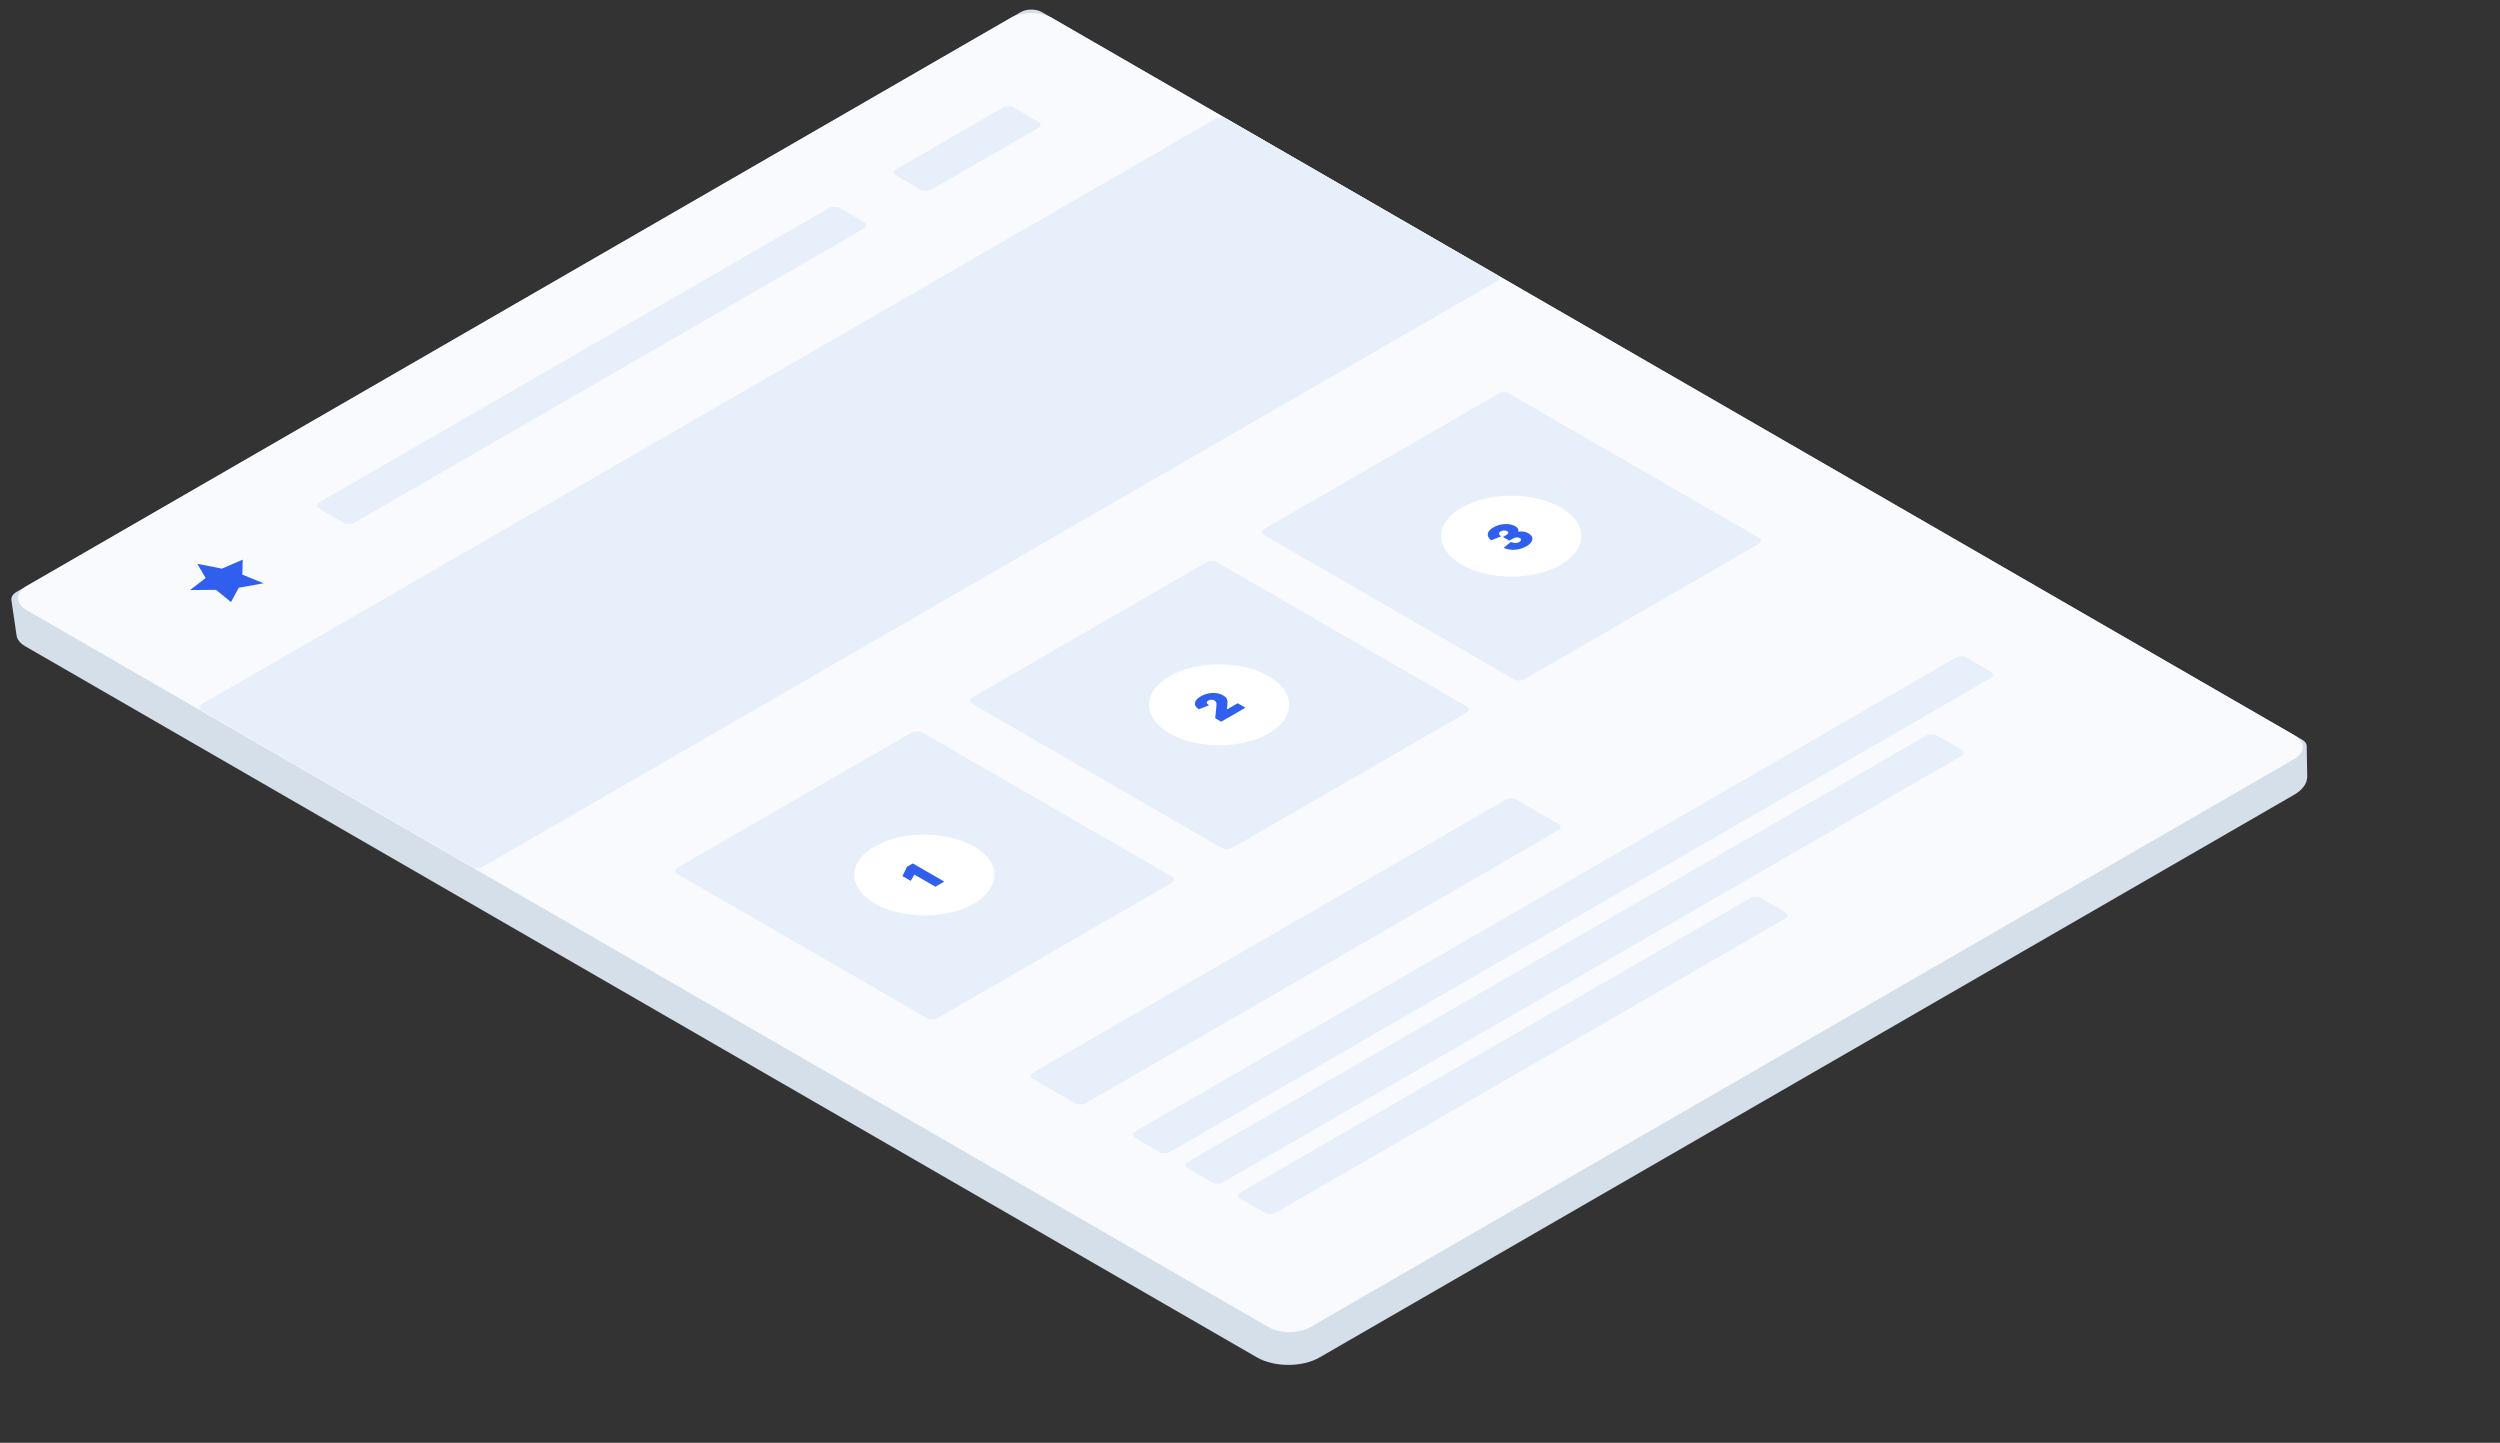 <svg width="830" height="479" viewBox="0 0 830 479" fill="none" xmlns="http://www.w3.org/2000/svg">
<rect x="0" y="0" width="830" height="479" fill="#333333" stroke="none"/>
<g transform="matrix(1, 0, 0, 1, -280, -188)">
<path d="M283.784 387.271L285.51 399.017C285.705 400.347 286.709 401.595 288.345 402.539L697.324 638.663C703.063 641.976 712.369 641.976 718.108 638.663L1041.69 451.841C1044.49 450.228 1046.04 448.035 1046 445.755L1045.82 435.61C1045.81 434.87 1045.29 434.162 1044.39 433.639L625.855 192C623.942 190.895 620.84 190.895 618.927 192L285.556 384.472C284.28 385.209 283.632 386.233 283.784 387.271Z" fill="#D5DFE9"/>
<path d="M288.847 390.571C285.021 388.362 285.021 384.781 288.847 382.571L615.463 194C619.289 191.791 625.493 191.791 629.319 194L1041.63 432.047C1045.45 434.256 1045.45 437.837 1041.63 440.047L715.012 628.618C711.186 630.827 704.982 630.827 701.156 628.618L288.847 390.571Z" fill="#F8FAFD"/>
<path fill-rule="evenodd" clip-rule="evenodd" d="M359.257 383.13L356.688 387.883L351.722 383.825L343.105 383.895L348.268 379.904L345.512 375.194L353.669 376.786L360.583 373.804L360.461 378.779L367.49 381.647L359.257 383.13Z" fill="#305EED"/>
<rect width="392.931" height="107.822" rx="2" transform="matrix(0.866 -0.5 0.866 0.5 345.132 422.855)" fill="#E6EFFA"/>
<rect width="199.555" height="13.478" rx="2" transform="matrix(0.866 -0.5 0.866 0.5 384.195 355.825)" fill="#E6EFFA"/>
<rect width="45.101" height="13.478" rx="2" transform="matrix(0.866 -0.5 0.866 0.5 575.741 245.236)" fill="#E6EFFA"/>
<rect width="93.908" height="99.735" rx="2" transform="matrix(0.866 -0.5 -0.866 -0.5 589.482 527)" fill="#E6EFFA"/>
<circle r="19" transform="matrix(0.866 -0.5 0.866 0.5 586.884 478.5)" fill="white"/>
<path d="M583.044 474.657L593.488 480.687L590.542 482.388L583.558 478.356L582.374 480.462L579.615 478.869L581.111 475.773L583.044 474.657Z" fill="#305EED"/>
<rect width="185.345" height="20.217" rx="2" transform="matrix(0.866 -0.5 -0.866 -0.5 638.688 555.271)" fill="#E6EFFA"/>
<rect width="318.793" height="13.478" rx="2" transform="matrix(0.866 -0.5 -0.866 -0.5 666.701 571.444)" fill="#E6EFFA"/>
<rect width="287.284" height="13.478" rx="2" transform="matrix(0.866 -0.5 -0.866 -0.5 684.209 581.553)" fill="#E6EFFA"/>
<rect width="199.555" height="13.478" rx="2" transform="matrix(0.866 -0.5 -0.866 -0.5 701.717 591.661)" fill="#E6EFFA"/>
<rect width="93.908" height="99.735" rx="2" transform="matrix(0.866 -0.5 -0.866 -0.5 687.343 470.5)" fill="#E6EFFA"/>
<circle r="19" transform="matrix(0.866 -0.5 0.866 0.5 684.745 422)" fill="white"/>
<path d="M690.901 421.476L693.473 422.961L685.445 427.596L685.43 427.605L683.45 426.462L683.855 422.412C683.886 422.058 683.897 421.806 683.886 421.656C683.886 421.5 683.84 421.317 683.746 421.107C683.653 420.885 683.486 420.705 683.247 420.567C682.946 420.393 682.603 420.309 682.218 420.315C681.834 420.309 681.491 420.393 681.19 420.567C680.41 421.017 680.483 421.545 681.408 422.151L678.041 423.483C677.033 422.841 676.591 422.136 676.716 421.368C676.84 420.588 677.495 419.856 678.68 419.172C679.865 418.488 681.132 418.116 682.483 418.056C683.834 417.996 685.05 418.278 686.131 418.902C686.807 419.292 687.222 419.724 687.378 420.198C687.534 420.66 687.57 421.293 687.487 422.097L687.3 423.555L690.901 421.476Z" fill="#305EED"/>
<rect width="93.908" height="99.735" rx="2" transform="matrix(0.866 -0.5 -0.866 -0.5 784.338 414.5)" fill="#E6EFFA"/>
<circle r="19" transform="matrix(0.866 -0.5 0.866 0.5 781.74 366)" fill="white"/>
<path d="M784.024 364.525C785.323 364.315 786.456 364.489 787.423 365.047C788.42 365.623 788.857 366.319 788.732 367.135C788.607 367.939 787.947 368.686 786.752 369.376C785.63 370.024 784.383 370.402 783.011 370.51C781.65 370.612 780.382 370.408 779.208 369.898L781.577 367.936C782.689 368.386 783.619 368.395 784.367 367.963C784.731 367.753 784.934 367.528 784.975 367.288C785.017 367.036 784.882 366.82 784.57 366.64C784.269 366.466 783.915 366.394 783.51 366.424C783.094 366.448 782.684 366.577 782.278 366.811L781.094 367.495L778.974 366.271L780.08 365.632C780.465 365.41 780.688 365.185 780.751 364.957C780.803 364.723 780.688 364.525 780.408 364.363C780.096 364.183 779.738 364.102 779.332 364.12C778.937 364.132 778.558 364.243 778.194 364.453C777.831 364.663 777.654 364.909 777.664 365.191C777.685 365.467 777.924 365.761 778.381 366.073L775.061 367.378C774.178 366.676 773.809 365.947 773.954 365.191C774.1 364.423 774.718 363.724 775.809 363.094C776.963 362.428 778.22 362.062 779.582 361.996C780.953 361.924 782.123 362.167 783.089 362.725C783.972 363.235 784.284 363.835 784.024 364.525Z" fill="#305EED"/>
</g>
</svg>
